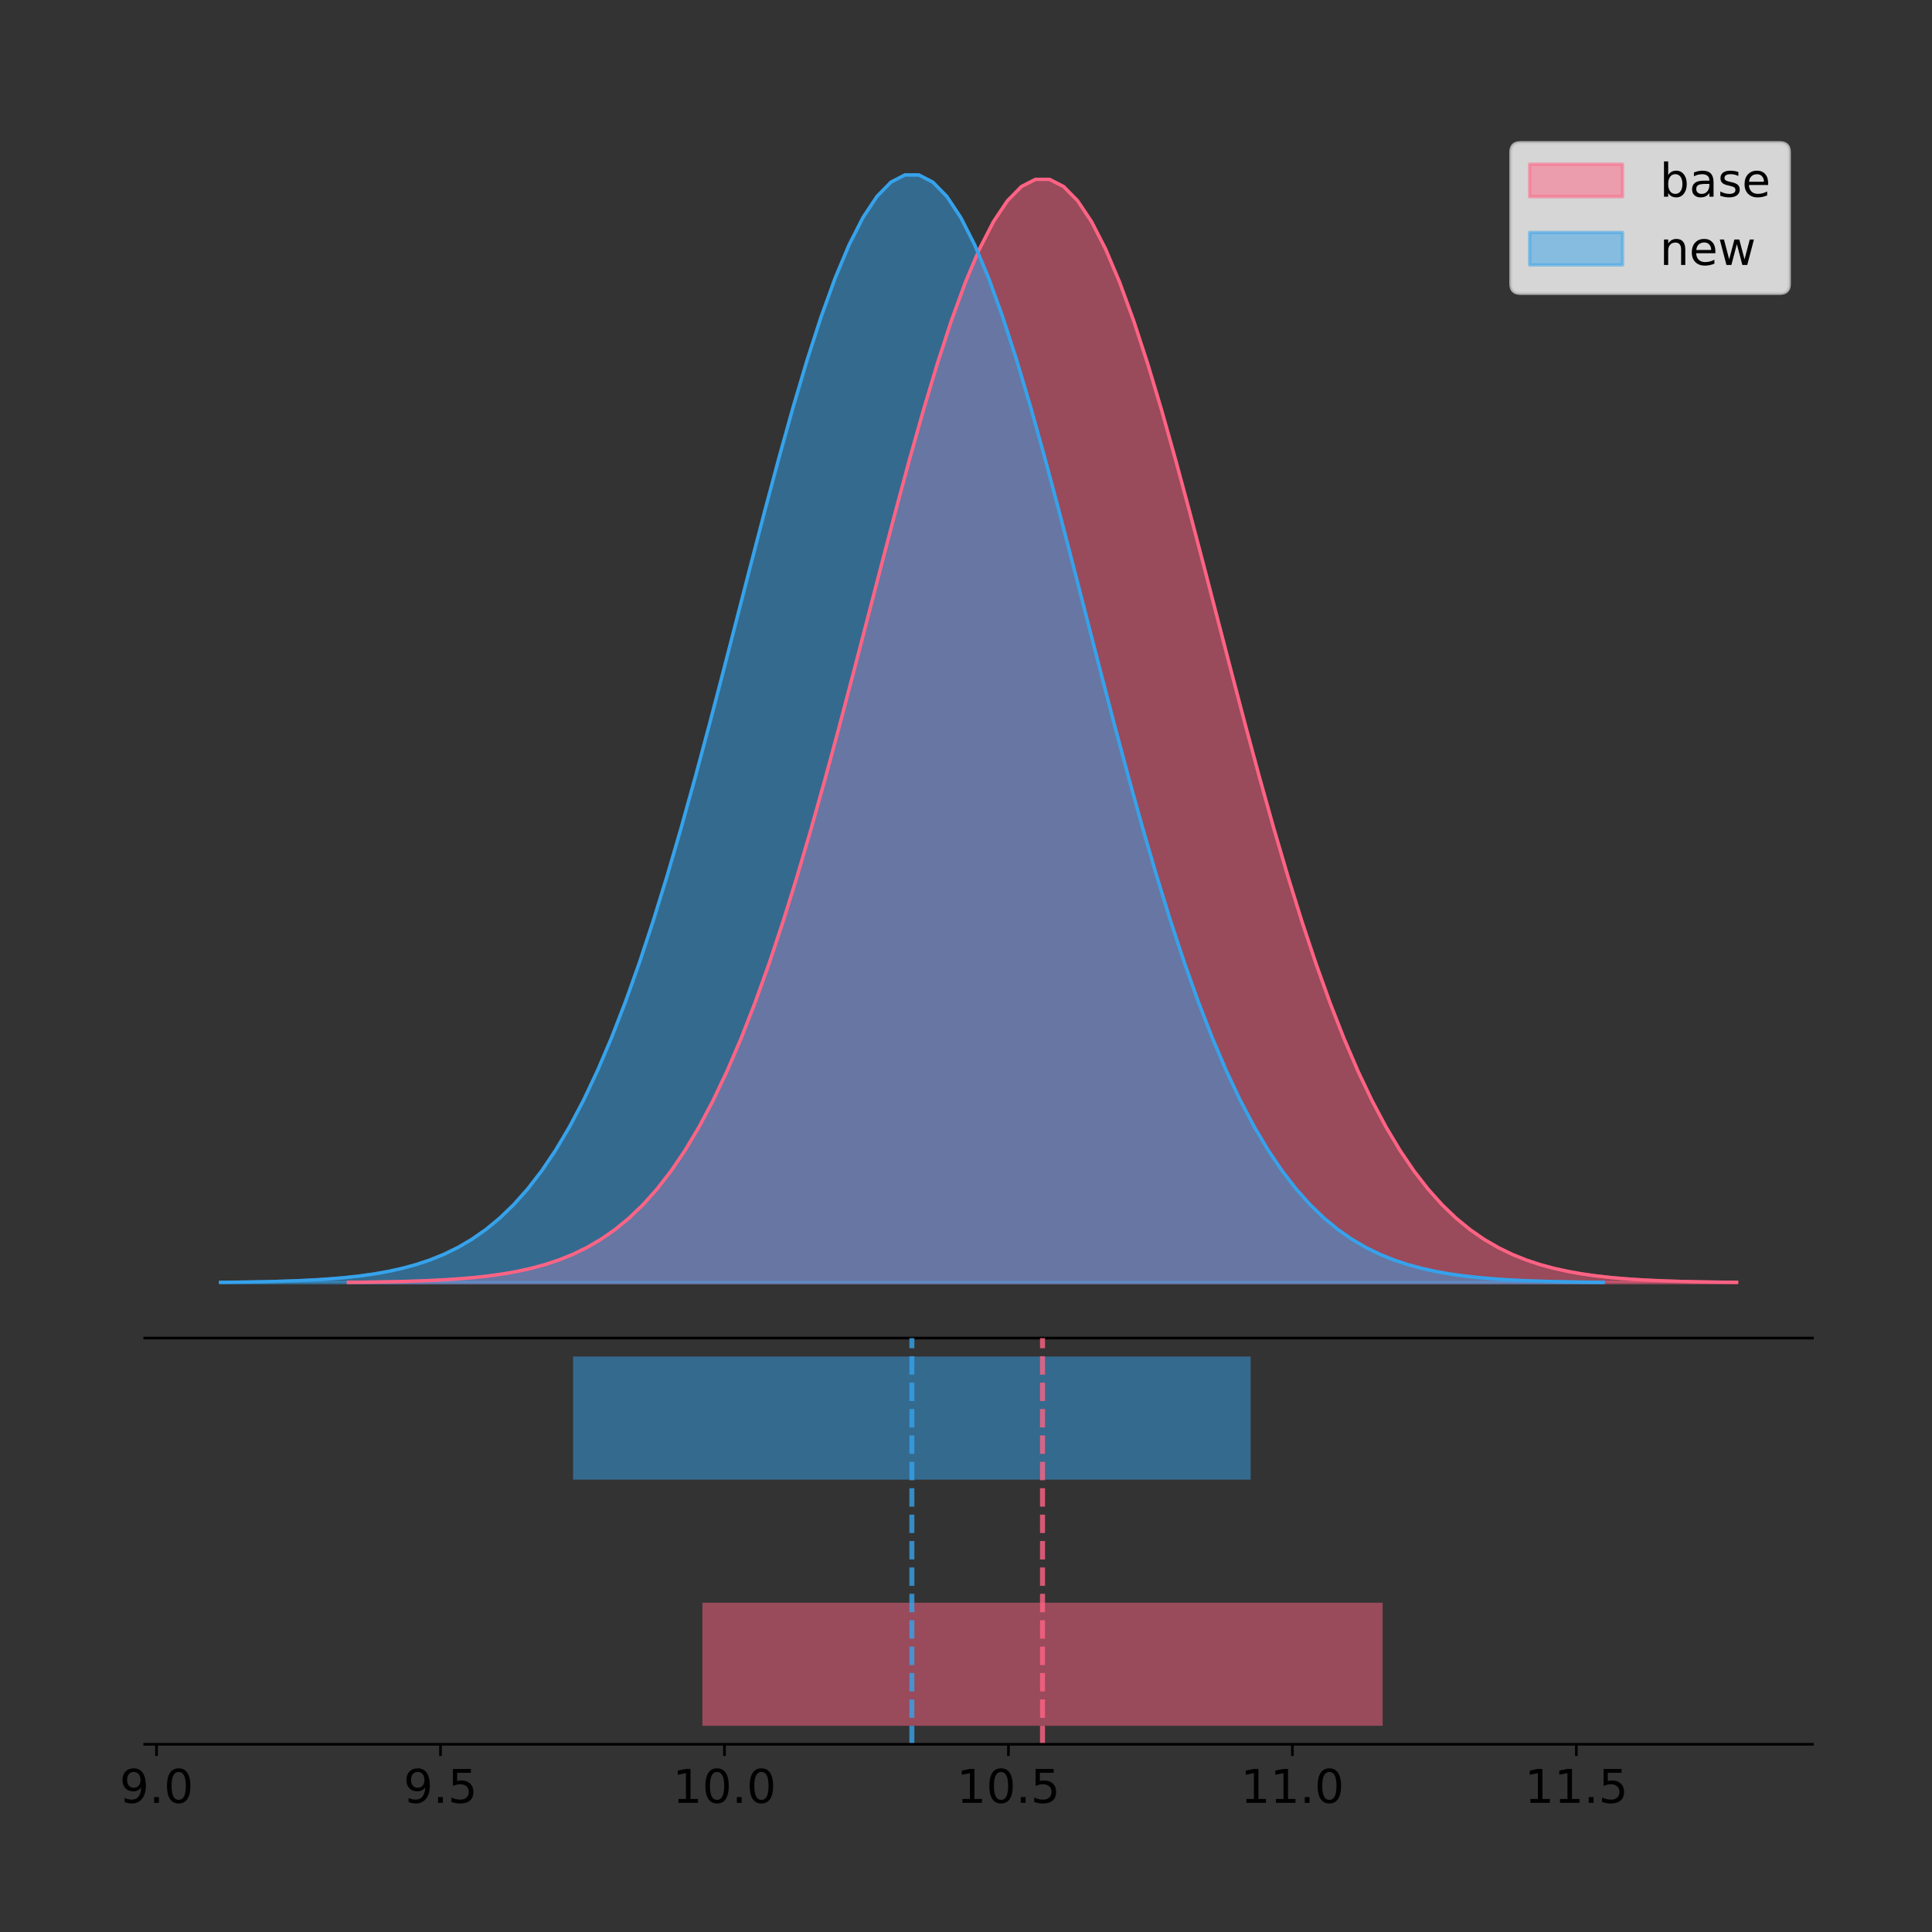 <?xml version="1.0" encoding="utf-8" standalone="no"?>
<!DOCTYPE svg PUBLIC "-//W3C//DTD SVG 1.1//EN"
  "http://www.w3.org/Graphics/SVG/1.1/DTD/svg11.dtd">
<!-- Created with matplotlib (https://matplotlib.org/) -->
<svg height="581.789pt" version="1.1" viewBox="0 0 581.773 581.789" width="581.773pt" xmlns="http://www.w3.org/2000/svg" xmlns:xlink="http://www.w3.org/1999/xlink">
 <rect x="0" y="0" width="581.773" height="581.789" fill="#333333" stroke="none"/>
 <defs>
  <style type="text/css">
*{stroke-linecap:butt;stroke-linejoin:round;}
  </style>
 </defs>
 <g id="figure_1">
  <g id="patch_1">
   <path d="M 0 581.789 
L 581.773 581.789 
L 581.773 0 
L 0 0 
z
" style="fill:none;"/>
  </g>
  <g id="axes_1">
   <g id="patch_2">
    <path d="M 43.573 402.93 
L 545.773 402.93 
L 545.773 36 
L 43.573 36 
z
" style="fill:none;"/>
   </g>
   <g id="PolyCollection_1">
    <defs>
     <path d="M 104.904 -195.538 
L 104.904 -195.65 
L 109.127 -195.692 
L 113.35 -195.748 
L 117.572 -195.824 
L 121.795 -195.924 
L 126.018 -196.055 
L 130.24 -196.228 
L 134.463 -196.451 
L 138.685 -196.74 
L 142.908 -197.108 
L 147.131 -197.577 
L 151.353 -198.169 
L 155.576 -198.909 
L 159.799 -199.831 
L 164.021 -200.968 
L 168.244 -202.363 
L 172.467 -204.059 
L 176.689 -206.109 
L 180.912 -208.565 
L 185.135 -211.488 
L 189.357 -214.94 
L 193.58 -218.984 
L 197.802 -223.688 
L 202.025 -229.116 
L 206.248 -235.329 
L 210.47 -242.385 
L 214.693 -250.334 
L 218.916 -259.214 
L 223.138 -269.051 
L 227.361 -279.856 
L 231.584 -291.619 
L 235.806 -304.31 
L 240.029 -317.877 
L 244.251 -332.24 
L 248.474 -347.296 
L 252.697 -362.913 
L 256.919 -378.935 
L 261.142 -395.183 
L 265.365 -411.457 
L 269.587 -427.537 
L 273.81 -443.192 
L 278.033 -458.182 
L 282.255 -472.267 
L 286.478 -485.21 
L 290.701 -496.785 
L 294.923 -506.783 
L 299.146 -515.019 
L 303.368 -521.34 
L 307.591 -525.622 
L 311.814 -527.785 
L 316.036 -527.785 
L 320.259 -525.622 
L 324.482 -521.34 
L 328.704 -515.019 
L 332.927 -506.783 
L 337.15 -496.785 
L 341.372 -485.21 
L 345.595 -472.267 
L 349.818 -458.182 
L 354.04 -443.192 
L 358.263 -427.537 
L 362.485 -411.457 
L 366.708 -395.183 
L 370.931 -378.935 
L 375.153 -362.913 
L 379.376 -347.296 
L 383.599 -332.24 
L 387.821 -317.877 
L 392.044 -304.31 
L 396.267 -291.619 
L 400.489 -279.856 
L 404.712 -269.051 
L 408.934 -259.214 
L 413.157 -250.334 
L 417.38 -242.385 
L 421.602 -235.329 
L 425.825 -229.116 
L 430.048 -223.688 
L 434.27 -218.984 
L 438.493 -214.94 
L 442.716 -211.488 
L 446.938 -208.565 
L 451.161 -206.109 
L 455.384 -204.059 
L 459.606 -202.363 
L 463.829 -200.968 
L 468.051 -199.831 
L 472.274 -198.909 
L 476.497 -198.169 
L 480.719 -197.577 
L 484.942 -197.108 
L 489.165 -196.74 
L 493.387 -196.451 
L 497.61 -196.228 
L 501.833 -196.055 
L 506.055 -195.924 
L 510.278 -195.824 
L 514.5 -195.748 
L 518.723 -195.692 
L 522.946 -195.65 
L 522.946 -195.538 
L 522.946 -195.538 
L 518.723 -195.538 
L 514.5 -195.538 
L 510.278 -195.538 
L 506.055 -195.538 
L 501.833 -195.538 
L 497.61 -195.538 
L 493.387 -195.538 
L 489.165 -195.538 
L 484.942 -195.538 
L 480.719 -195.538 
L 476.497 -195.538 
L 472.274 -195.538 
L 468.051 -195.538 
L 463.829 -195.538 
L 459.606 -195.538 
L 455.384 -195.538 
L 451.161 -195.538 
L 446.938 -195.538 
L 442.716 -195.538 
L 438.493 -195.538 
L 434.27 -195.538 
L 430.048 -195.538 
L 425.825 -195.538 
L 421.602 -195.538 
L 417.38 -195.538 
L 413.157 -195.538 
L 408.934 -195.538 
L 404.712 -195.538 
L 400.489 -195.538 
L 396.267 -195.538 
L 392.044 -195.538 
L 387.821 -195.538 
L 383.599 -195.538 
L 379.376 -195.538 
L 375.153 -195.538 
L 370.931 -195.538 
L 366.708 -195.538 
L 362.485 -195.538 
L 358.263 -195.538 
L 354.04 -195.538 
L 349.818 -195.538 
L 345.595 -195.538 
L 341.372 -195.538 
L 337.15 -195.538 
L 332.927 -195.538 
L 328.704 -195.538 
L 324.482 -195.538 
L 320.259 -195.538 
L 316.036 -195.538 
L 311.814 -195.538 
L 307.591 -195.538 
L 303.368 -195.538 
L 299.146 -195.538 
L 294.923 -195.538 
L 290.701 -195.538 
L 286.478 -195.538 
L 282.255 -195.538 
L 278.033 -195.538 
L 273.81 -195.538 
L 269.587 -195.538 
L 265.365 -195.538 
L 261.142 -195.538 
L 256.919 -195.538 
L 252.697 -195.538 
L 248.474 -195.538 
L 244.251 -195.538 
L 240.029 -195.538 
L 235.806 -195.538 
L 231.584 -195.538 
L 227.361 -195.538 
L 223.138 -195.538 
L 218.916 -195.538 
L 214.693 -195.538 
L 210.47 -195.538 
L 206.248 -195.538 
L 202.025 -195.538 
L 197.802 -195.538 
L 193.58 -195.538 
L 189.357 -195.538 
L 185.135 -195.538 
L 180.912 -195.538 
L 176.689 -195.538 
L 172.467 -195.538 
L 168.244 -195.538 
L 164.021 -195.538 
L 159.799 -195.538 
L 155.576 -195.538 
L 151.353 -195.538 
L 147.131 -195.538 
L 142.908 -195.538 
L 138.685 -195.538 
L 134.463 -195.538 
L 130.24 -195.538 
L 126.018 -195.538 
L 121.795 -195.538 
L 117.572 -195.538 
L 113.35 -195.538 
L 109.127 -195.538 
L 104.904 -195.538 
z
" id="m883c6899eb" style="stroke:#ff6384;stroke-opacity:0.5;"/>
    </defs>
    <g clip-path="url(#p2cb81bbe96)">
     <use style="fill:#ff6384;fill-opacity:0.5;stroke:#ff6384;stroke-opacity:0.5;" x="0" xlink:href="#m883c6899eb" y="581.789"/>
    </g>
   </g>
   <g id="PolyCollection_2">
    <defs>
     <path d="M 66.4 -195.538 
L 66.4 -195.65 
L 70.606 -195.692 
L 74.812 -195.749 
L 79.018 -195.825 
L 83.224 -195.925 
L 87.43 -196.058 
L 91.635 -196.23 
L 95.841 -196.455 
L 100.047 -196.744 
L 104.253 -197.115 
L 108.459 -197.585 
L 112.665 -198.179 
L 116.871 -198.923 
L 121.076 -199.848 
L 125.282 -200.99 
L 129.488 -202.39 
L 133.694 -204.093 
L 137.9 -206.151 
L 142.106 -208.617 
L 146.312 -211.552 
L 150.517 -215.017 
L 154.723 -219.078 
L 158.929 -223.801 
L 163.135 -229.25 
L 167.341 -235.488 
L 171.547 -242.572 
L 175.753 -250.552 
L 179.958 -259.468 
L 184.164 -269.344 
L 188.37 -280.192 
L 192.576 -292.002 
L 196.782 -304.744 
L 200.988 -318.365 
L 205.194 -332.786 
L 209.399 -347.901 
L 213.605 -363.58 
L 217.811 -379.667 
L 222.017 -395.98 
L 226.223 -412.318 
L 230.429 -428.462 
L 234.635 -444.18 
L 238.84 -459.23 
L 243.046 -473.372 
L 247.252 -486.366 
L 251.458 -497.987 
L 255.664 -508.025 
L 259.87 -516.294 
L 264.076 -522.64 
L 268.281 -526.94 
L 272.487 -529.111 
L 276.693 -529.111 
L 280.899 -526.94 
L 285.105 -522.64 
L 289.311 -516.294 
L 293.517 -508.025 
L 297.722 -497.987 
L 301.928 -486.366 
L 306.134 -473.372 
L 310.34 -459.23 
L 314.546 -444.18 
L 318.752 -428.462 
L 322.958 -412.318 
L 327.163 -395.98 
L 331.369 -379.667 
L 335.575 -363.58 
L 339.781 -347.901 
L 343.987 -332.786 
L 348.193 -318.365 
L 352.399 -304.744 
L 356.604 -292.002 
L 360.81 -280.192 
L 365.016 -269.344 
L 369.222 -259.468 
L 373.428 -250.552 
L 377.634 -242.572 
L 381.84 -235.488 
L 386.045 -229.25 
L 390.251 -223.801 
L 394.457 -219.078 
L 398.663 -215.017 
L 402.869 -211.552 
L 407.075 -208.617 
L 411.281 -206.151 
L 415.486 -204.093 
L 419.692 -202.39 
L 423.898 -200.99 
L 428.104 -199.848 
L 432.31 -198.923 
L 436.516 -198.179 
L 440.722 -197.585 
L 444.927 -197.115 
L 449.133 -196.744 
L 453.339 -196.455 
L 457.545 -196.23 
L 461.751 -196.058 
L 465.957 -195.925 
L 470.163 -195.825 
L 474.368 -195.749 
L 478.574 -195.692 
L 482.78 -195.65 
L 482.78 -195.538 
L 482.78 -195.538 
L 478.574 -195.538 
L 474.368 -195.538 
L 470.163 -195.538 
L 465.957 -195.538 
L 461.751 -195.538 
L 457.545 -195.538 
L 453.339 -195.538 
L 449.133 -195.538 
L 444.927 -195.538 
L 440.722 -195.538 
L 436.516 -195.538 
L 432.31 -195.538 
L 428.104 -195.538 
L 423.898 -195.538 
L 419.692 -195.538 
L 415.486 -195.538 
L 411.281 -195.538 
L 407.075 -195.538 
L 402.869 -195.538 
L 398.663 -195.538 
L 394.457 -195.538 
L 390.251 -195.538 
L 386.045 -195.538 
L 381.84 -195.538 
L 377.634 -195.538 
L 373.428 -195.538 
L 369.222 -195.538 
L 365.016 -195.538 
L 360.81 -195.538 
L 356.604 -195.538 
L 352.399 -195.538 
L 348.193 -195.538 
L 343.987 -195.538 
L 339.781 -195.538 
L 335.575 -195.538 
L 331.369 -195.538 
L 327.163 -195.538 
L 322.958 -195.538 
L 318.752 -195.538 
L 314.546 -195.538 
L 310.34 -195.538 
L 306.134 -195.538 
L 301.928 -195.538 
L 297.722 -195.538 
L 293.517 -195.538 
L 289.311 -195.538 
L 285.105 -195.538 
L 280.899 -195.538 
L 276.693 -195.538 
L 272.487 -195.538 
L 268.281 -195.538 
L 264.076 -195.538 
L 259.87 -195.538 
L 255.664 -195.538 
L 251.458 -195.538 
L 247.252 -195.538 
L 243.046 -195.538 
L 238.84 -195.538 
L 234.635 -195.538 
L 230.429 -195.538 
L 226.223 -195.538 
L 222.017 -195.538 
L 217.811 -195.538 
L 213.605 -195.538 
L 209.399 -195.538 
L 205.194 -195.538 
L 200.988 -195.538 
L 196.782 -195.538 
L 192.576 -195.538 
L 188.37 -195.538 
L 184.164 -195.538 
L 179.958 -195.538 
L 175.753 -195.538 
L 171.547 -195.538 
L 167.341 -195.538 
L 163.135 -195.538 
L 158.929 -195.538 
L 154.723 -195.538 
L 150.517 -195.538 
L 146.312 -195.538 
L 142.106 -195.538 
L 137.9 -195.538 
L 133.694 -195.538 
L 129.488 -195.538 
L 125.282 -195.538 
L 121.076 -195.538 
L 116.871 -195.538 
L 112.665 -195.538 
L 108.459 -195.538 
L 104.253 -195.538 
L 100.047 -195.538 
L 95.841 -195.538 
L 91.635 -195.538 
L 87.43 -195.538 
L 83.224 -195.538 
L 79.018 -195.538 
L 74.812 -195.538 
L 70.606 -195.538 
L 66.4 -195.538 
z
" id="m145115422e" style="stroke:#36a2eb;stroke-opacity:0.5;"/>
    </defs>
    <g clip-path="url(#p2cb81bbe96)">
     <use style="fill:#36a2eb;fill-opacity:0.5;stroke:#36a2eb;stroke-opacity:0.5;" x="0" xlink:href="#m145115422e" y="581.789"/>
    </g>
   </g>
   <g id="line2d_1">
    <path clip-path="url(#p2cb81bbe96)" d="M 104.904 386.14 
L 109.127 386.098 
L 113.35 386.041 
L 117.572 385.966 
L 121.795 385.866 
L 126.018 385.734 
L 130.24 385.562 
L 134.463 385.338 
L 138.685 385.05 
L 142.908 384.681 
L 147.131 384.212 
L 151.353 383.621 
L 155.576 382.88 
L 159.799 381.959 
L 164.021 380.821 
L 168.244 379.427 
L 172.467 377.73 
L 176.689 375.681 
L 180.912 373.224 
L 185.135 370.301 
L 189.357 366.85 
L 193.58 362.805 
L 197.802 358.101 
L 202.025 352.673 
L 206.248 346.46 
L 210.47 339.404 
L 214.693 331.456 
L 218.916 322.576 
L 223.138 312.738 
L 227.361 301.934 
L 231.584 290.171 
L 235.806 277.479 
L 240.029 263.912 
L 244.251 249.549 
L 248.474 234.494 
L 252.697 218.877 
L 256.919 202.854 
L 261.142 186.606 
L 265.365 170.333 
L 269.587 154.253 
L 273.81 138.598 
L 278.033 123.607 
L 282.255 109.522 
L 286.478 96.579 
L 290.701 85.005 
L 294.923 75.007 
L 299.146 66.77 
L 303.368 60.45 
L 307.591 56.167 
L 311.814 54.004 
L 316.036 54.004 
L 320.259 56.167 
L 324.482 60.45 
L 328.704 66.77 
L 332.927 75.007 
L 337.15 85.005 
L 341.372 96.579 
L 345.595 109.522 
L 349.818 123.607 
L 354.04 138.598 
L 358.263 154.253 
L 362.485 170.333 
L 366.708 186.606 
L 370.931 202.854 
L 375.153 218.877 
L 379.376 234.494 
L 383.599 249.549 
L 387.821 263.912 
L 392.044 277.479 
L 396.267 290.171 
L 400.489 301.934 
L 404.712 312.738 
L 408.934 322.576 
L 413.157 331.456 
L 417.38 339.404 
L 421.602 346.46 
L 425.825 352.673 
L 430.048 358.101 
L 434.27 362.805 
L 438.493 366.85 
L 442.716 370.301 
L 446.938 373.224 
L 451.161 375.681 
L 455.384 377.73 
L 459.606 379.427 
L 463.829 380.821 
L 468.051 381.959 
L 472.274 382.88 
L 476.497 383.621 
L 480.719 384.212 
L 484.942 384.681 
L 489.165 385.05 
L 493.387 385.338 
L 497.61 385.562 
L 501.833 385.734 
L 506.055 385.866 
L 510.278 385.966 
L 514.5 386.041 
L 518.723 386.098 
L 522.946 386.14 
" style="fill:none;stroke:#ff6384;stroke-linecap:square;"/>
   </g>
   <g id="line2d_2">
    <path clip-path="url(#p2cb81bbe96)" d="M 66.4 386.139 
L 70.606 386.097 
L 74.812 386.04 
L 79.018 385.965 
L 83.224 385.864 
L 87.43 385.732 
L 91.635 385.559 
L 95.841 385.334 
L 100.047 385.045 
L 104.253 384.675 
L 108.459 384.204 
L 112.665 383.61 
L 116.871 382.867 
L 121.076 381.941 
L 125.282 380.799 
L 129.488 379.399 
L 133.694 377.696 
L 137.9 375.639 
L 142.106 373.172 
L 146.312 370.238 
L 150.517 366.772 
L 154.723 362.711 
L 158.929 357.989 
L 163.135 352.539 
L 167.341 346.301 
L 171.547 339.217 
L 175.753 331.237 
L 179.958 322.322 
L 184.164 312.445 
L 188.37 301.597 
L 192.576 289.787 
L 196.782 277.045 
L 200.988 263.424 
L 205.194 249.004 
L 209.399 233.888 
L 213.605 218.209 
L 217.811 202.123 
L 222.017 185.809 
L 226.223 169.471 
L 230.429 153.327 
L 234.635 137.61 
L 238.84 122.559 
L 243.046 108.418 
L 247.252 95.423 
L 251.458 83.803 
L 255.664 73.765 
L 259.87 65.495 
L 264.076 59.15 
L 268.281 54.85 
L 272.487 52.679 
L 276.693 52.679 
L 280.899 54.85 
L 285.105 59.15 
L 289.311 65.495 
L 293.517 73.765 
L 297.722 83.803 
L 301.928 95.423 
L 306.134 108.418 
L 310.34 122.559 
L 314.546 137.61 
L 318.752 153.327 
L 322.958 169.471 
L 327.163 185.809 
L 331.369 202.123 
L 335.575 218.209 
L 339.781 233.888 
L 343.987 249.004 
L 348.193 263.424 
L 352.399 277.045 
L 356.604 289.787 
L 360.81 301.597 
L 365.016 312.445 
L 369.222 322.322 
L 373.428 331.237 
L 377.634 339.217 
L 381.84 346.301 
L 386.045 352.539 
L 390.251 357.989 
L 394.457 362.711 
L 398.663 366.772 
L 402.869 370.238 
L 407.075 373.172 
L 411.281 375.639 
L 415.486 377.696 
L 419.692 379.399 
L 423.898 380.799 
L 428.104 381.941 
L 432.31 382.867 
L 436.516 383.61 
L 440.722 384.204 
L 444.927 384.675 
L 449.133 385.045 
L 453.339 385.334 
L 457.545 385.559 
L 461.751 385.732 
L 465.957 385.864 
L 470.163 385.965 
L 474.368 386.04 
L 478.574 386.097 
L 482.78 386.139 
" style="fill:none;stroke:#36a2eb;stroke-linecap:square;"/>
   </g>
   <g id="patch_3">
    <path d="M 43.573 402.93 
L 545.773 402.93 
" style="fill:none;stroke:#000000;stroke-linecap:square;stroke-linejoin:miter;stroke-width:0.8;"/>
   </g>
   <g id="legend_1">
    <g id="patch_4">
     <path d="M 457.798 88.299 
L 535.973 88.299 
Q 538.773 88.299 538.773 85.499 
L 538.773 45.8 
Q 538.773 43 535.973 43 
L 457.798 43 
Q 454.998 43 454.998 45.8 
L 454.998 85.499 
Q 454.998 88.299 457.798 88.299 
z
" style="fill:#ffffff;opacity:0.8;stroke:#cccccc;stroke-linejoin:miter;"/>
    </g>
    <g id="patch_5">
     <path d="M 460.598 59.238 
L 488.598 59.238 
L 488.598 49.438 
L 460.598 49.438 
z
" style="fill:#ff6384;opacity:0.5;stroke:#ff6384;stroke-linejoin:miter;"/>
    </g>
    <g id="text_1">
     <!-- base -->
     <defs>
      <path d="M 48.688 27.297 
Q 48.688 37.203 44.609 42.844 
Q 40.531 48.484 33.406 48.484 
Q 26.266 48.484 22.188 42.844 
Q 18.109 37.203 18.109 27.297 
Q 18.109 17.391 22.188 11.75 
Q 26.266 6.109 33.406 6.109 
Q 40.531 6.109 44.609 11.75 
Q 48.688 17.391 48.688 27.297 
z
M 18.109 46.391 
Q 20.953 51.266 25.266 53.625 
Q 29.594 56 35.594 56 
Q 45.562 56 51.781 48.094 
Q 58.016 40.188 58.016 27.297 
Q 58.016 14.406 51.781 6.484 
Q 45.562 -1.422 35.594 -1.422 
Q 29.594 -1.422 25.266 0.953 
Q 20.953 3.328 18.109 8.203 
L 18.109 0 
L 9.078 0 
L 9.078 75.984 
L 18.109 75.984 
z
" id="DejaVuSans-98"/>
      <path d="M 34.281 27.484 
Q 23.391 27.484 19.188 25 
Q 14.984 22.516 14.984 16.5 
Q 14.984 11.719 18.141 8.906 
Q 21.297 6.109 26.703 6.109 
Q 34.188 6.109 38.703 11.406 
Q 43.219 16.703 43.219 25.484 
L 43.219 27.484 
z
M 52.203 31.203 
L 52.203 0 
L 43.219 0 
L 43.219 8.297 
Q 40.141 3.328 35.547 0.953 
Q 30.953 -1.422 24.312 -1.422 
Q 15.922 -1.422 10.953 3.297 
Q 6 8.016 6 15.922 
Q 6 25.141 12.172 29.828 
Q 18.359 34.516 30.609 34.516 
L 43.219 34.516 
L 43.219 35.406 
Q 43.219 41.609 39.141 45 
Q 35.062 48.391 27.688 48.391 
Q 23 48.391 18.547 47.266 
Q 14.109 46.141 10.016 43.891 
L 10.016 52.203 
Q 14.938 54.109 19.578 55.047 
Q 24.219 56 28.609 56 
Q 40.484 56 46.344 49.844 
Q 52.203 43.703 52.203 31.203 
z
" id="DejaVuSans-97"/>
      <path d="M 44.281 53.078 
L 44.281 44.578 
Q 40.484 46.531 36.375 47.5 
Q 32.281 48.484 27.875 48.484 
Q 21.188 48.484 17.844 46.438 
Q 14.5 44.391 14.5 40.281 
Q 14.5 37.156 16.891 35.375 
Q 19.281 33.594 26.516 31.984 
L 29.594 31.297 
Q 39.156 29.25 43.188 25.516 
Q 47.219 21.781 47.219 15.094 
Q 47.219 7.469 41.188 3.016 
Q 35.156 -1.422 24.609 -1.422 
Q 20.219 -1.422 15.453 -0.562 
Q 10.688 0.297 5.422 2 
L 5.422 11.281 
Q 10.406 8.688 15.234 7.391 
Q 20.062 6.109 24.812 6.109 
Q 31.156 6.109 34.562 8.281 
Q 37.984 10.453 37.984 14.406 
Q 37.984 18.062 35.516 20.016 
Q 33.062 21.969 24.703 23.781 
L 21.578 24.516 
Q 13.234 26.266 9.516 29.906 
Q 5.812 33.547 5.812 39.891 
Q 5.812 47.609 11.281 51.797 
Q 16.75 56 26.812 56 
Q 31.781 56 36.172 55.266 
Q 40.578 54.547 44.281 53.078 
z
" id="DejaVuSans-115"/>
      <path d="M 56.203 29.594 
L 56.203 25.203 
L 14.891 25.203 
Q 15.484 15.922 20.484 11.062 
Q 25.484 6.203 34.422 6.203 
Q 39.594 6.203 44.453 7.469 
Q 49.312 8.734 54.109 11.281 
L 54.109 2.781 
Q 49.266 0.734 44.188 -0.344 
Q 39.109 -1.422 33.891 -1.422 
Q 20.797 -1.422 13.156 6.188 
Q 5.516 13.812 5.516 26.812 
Q 5.516 40.234 12.766 48.109 
Q 20.016 56 32.328 56 
Q 43.359 56 49.781 48.891 
Q 56.203 41.797 56.203 29.594 
z
M 47.219 32.234 
Q 47.125 39.594 43.094 43.984 
Q 39.062 48.391 32.422 48.391 
Q 24.906 48.391 20.391 44.141 
Q 15.875 39.891 15.188 32.172 
z
" id="DejaVuSans-101"/>
     </defs>
     <g transform="translate(499.798 59.238)scale(0.14 -0.14)">
      <use xlink:href="#DejaVuSans-98"/>
      <use x="63.477" xlink:href="#DejaVuSans-97"/>
      <use x="124.756" xlink:href="#DejaVuSans-115"/>
      <use x="176.855" xlink:href="#DejaVuSans-101"/>
     </g>
    </g>
    <g id="patch_6">
     <path d="M 460.598 79.787 
L 488.598 79.787 
L 488.598 69.987 
L 460.598 69.987 
z
" style="fill:#36a2eb;opacity:0.5;stroke:#36a2eb;stroke-linejoin:miter;"/>
    </g>
    <g id="text_2">
     <!-- new -->
     <defs>
      <path d="M 54.891 33.016 
L 54.891 0 
L 45.906 0 
L 45.906 32.719 
Q 45.906 40.484 42.875 44.328 
Q 39.844 48.188 33.797 48.188 
Q 26.516 48.188 22.312 43.547 
Q 18.109 38.922 18.109 30.906 
L 18.109 0 
L 9.078 0 
L 9.078 54.688 
L 18.109 54.688 
L 18.109 46.188 
Q 21.344 51.125 25.703 53.562 
Q 30.078 56 35.797 56 
Q 45.219 56 50.047 50.172 
Q 54.891 44.344 54.891 33.016 
z
" id="DejaVuSans-110"/>
      <path d="M 4.203 54.688 
L 13.188 54.688 
L 24.422 12.016 
L 35.594 54.688 
L 46.188 54.688 
L 57.422 12.016 
L 68.609 54.688 
L 77.594 54.688 
L 63.281 0 
L 52.688 0 
L 40.922 44.828 
L 29.109 0 
L 18.5 0 
z
" id="DejaVuSans-119"/>
     </defs>
     <g transform="translate(499.798 79.787)scale(0.14 -0.14)">
      <use xlink:href="#DejaVuSans-110"/>
      <use x="63.379" xlink:href="#DejaVuSans-101"/>
      <use x="124.902" xlink:href="#DejaVuSans-119"/>
     </g>
    </g>
   </g>
  </g>
  <g id="axes_2">
   <g id="patch_7">
    <path d="M 43.573 525.24 
L 545.773 525.24 
L 545.773 402.93 
L 43.573 402.93 
z
" style="fill:none;"/>
   </g>
   <g id="patch_8">
    <path clip-path="url(#p1534a07535)" d="M 211.505 519.68 
L 416.345 519.68 
L 416.345 482.617 
L 211.505 482.617 
z
" style="fill:#ff6384;opacity:0.5;"/>
   </g>
   <g id="patch_9">
    <path clip-path="url(#p1534a07535)" d="M 172.577 445.553 
L 376.603 445.553 
L 376.603 408.49 
L 172.577 408.49 
z
" style="fill:#36a2eb;opacity:0.5;"/>
   </g>
   <g id="matplotlib.axis_1">
    <g id="xtick_1">
     <g id="line2d_3">
      <defs>
       <path d="M 0 0 
L 0 3.5 
" id="m25e95da6ca" style="stroke:#000000;stroke-width:0.8;"/>
      </defs>
      <g>
       <use style="stroke:#000000;stroke-width:0.8;" x="47.132" xlink:href="#m25e95da6ca" y="525.24"/>
      </g>
     </g>
     <g id="text_3">
      <!-- 9.0 -->
      <defs>
       <path d="M 10.984 1.516 
L 10.984 10.5 
Q 14.703 8.734 18.5 7.812 
Q 22.312 6.891 25.984 6.891 
Q 35.75 6.891 40.891 13.453 
Q 46.047 20.016 46.781 33.406 
Q 43.953 29.203 39.594 26.953 
Q 35.25 24.703 29.984 24.703 
Q 19.047 24.703 12.672 31.312 
Q 6.297 37.938 6.297 49.422 
Q 6.297 60.641 12.938 67.422 
Q 19.578 74.219 30.609 74.219 
Q 43.266 74.219 49.922 64.516 
Q 56.594 54.828 56.594 36.375 
Q 56.594 19.141 48.406 8.859 
Q 40.234 -1.422 26.422 -1.422 
Q 22.703 -1.422 18.891 -0.688 
Q 15.094 0.047 10.984 1.516 
z
M 30.609 32.422 
Q 37.25 32.422 41.125 36.953 
Q 45.016 41.5 45.016 49.422 
Q 45.016 57.281 41.125 61.844 
Q 37.25 66.406 30.609 66.406 
Q 23.969 66.406 20.094 61.844 
Q 16.219 57.281 16.219 49.422 
Q 16.219 41.5 20.094 36.953 
Q 23.969 32.422 30.609 32.422 
z
" id="DejaVuSans-57"/>
       <path d="M 10.688 12.406 
L 21 12.406 
L 21 0 
L 10.688 0 
z
" id="DejaVuSans-46"/>
       <path d="M 31.781 66.406 
Q 24.172 66.406 20.328 58.906 
Q 16.5 51.422 16.5 36.375 
Q 16.5 21.391 20.328 13.891 
Q 24.172 6.391 31.781 6.391 
Q 39.453 6.391 43.281 13.891 
Q 47.125 21.391 47.125 36.375 
Q 47.125 51.422 43.281 58.906 
Q 39.453 66.406 31.781 66.406 
z
M 31.781 74.219 
Q 44.047 74.219 50.516 64.516 
Q 56.984 54.828 56.984 36.375 
Q 56.984 17.969 50.516 8.266 
Q 44.047 -1.422 31.781 -1.422 
Q 19.531 -1.422 13.062 8.266 
Q 6.594 17.969 6.594 36.375 
Q 6.594 54.828 13.062 64.516 
Q 19.531 74.219 31.781 74.219 
z
" id="DejaVuSans-48"/>
      </defs>
      <g transform="translate(36 542.878)scale(0.14 -0.14)">
       <use xlink:href="#DejaVuSans-57"/>
       <use x="63.623" xlink:href="#DejaVuSans-46"/>
       <use x="95.41" xlink:href="#DejaVuSans-48"/>
      </g>
     </g>
    </g>
    <g id="xtick_2">
     <g id="line2d_4">
      <g>
       <use style="stroke:#000000;stroke-width:0.8;" x="132.643" xlink:href="#m25e95da6ca" y="525.24"/>
      </g>
     </g>
     <g id="text_4">
      <!-- 9.5 -->
      <defs>
       <path d="M 10.797 72.906 
L 49.516 72.906 
L 49.516 64.594 
L 19.828 64.594 
L 19.828 46.734 
Q 21.969 47.469 24.109 47.828 
Q 26.266 48.188 28.422 48.188 
Q 40.625 48.188 47.75 41.5 
Q 54.891 34.812 54.891 23.391 
Q 54.891 11.625 47.562 5.094 
Q 40.234 -1.422 26.906 -1.422 
Q 22.312 -1.422 17.547 -0.641 
Q 12.797 0.141 7.719 1.703 
L 7.719 11.625 
Q 12.109 9.234 16.797 8.062 
Q 21.484 6.891 26.703 6.891 
Q 35.156 6.891 40.078 11.328 
Q 45.016 15.766 45.016 23.391 
Q 45.016 31 40.078 35.438 
Q 35.156 39.891 26.703 39.891 
Q 22.75 39.891 18.812 39.016 
Q 14.891 38.141 10.797 36.281 
z
" id="DejaVuSans-53"/>
      </defs>
      <g transform="translate(121.511 542.878)scale(0.14 -0.14)">
       <use xlink:href="#DejaVuSans-57"/>
       <use x="63.623" xlink:href="#DejaVuSans-46"/>
       <use x="95.41" xlink:href="#DejaVuSans-53"/>
      </g>
     </g>
    </g>
    <g id="xtick_3">
     <g id="line2d_5">
      <g>
       <use style="stroke:#000000;stroke-width:0.8;" x="218.153" xlink:href="#m25e95da6ca" y="525.24"/>
      </g>
     </g>
     <g id="text_5">
      <!-- 10.0 -->
      <defs>
       <path d="M 12.406 8.297 
L 28.516 8.297 
L 28.516 63.922 
L 10.984 60.406 
L 10.984 69.391 
L 28.422 72.906 
L 38.281 72.906 
L 38.281 8.297 
L 54.391 8.297 
L 54.391 0 
L 12.406 0 
z
" id="DejaVuSans-49"/>
      </defs>
      <g transform="translate(202.567 542.878)scale(0.14 -0.14)">
       <use xlink:href="#DejaVuSans-49"/>
       <use x="63.623" xlink:href="#DejaVuSans-48"/>
       <use x="127.246" xlink:href="#DejaVuSans-46"/>
       <use x="159.033" xlink:href="#DejaVuSans-48"/>
      </g>
     </g>
    </g>
    <g id="xtick_4">
     <g id="line2d_6">
      <g>
       <use style="stroke:#000000;stroke-width:0.8;" x="303.664" xlink:href="#m25e95da6ca" y="525.24"/>
      </g>
     </g>
     <g id="text_6">
      <!-- 10.5 -->
      <g transform="translate(288.078 542.878)scale(0.14 -0.14)">
       <use xlink:href="#DejaVuSans-49"/>
       <use x="63.623" xlink:href="#DejaVuSans-48"/>
       <use x="127.246" xlink:href="#DejaVuSans-46"/>
       <use x="159.033" xlink:href="#DejaVuSans-53"/>
      </g>
     </g>
    </g>
    <g id="xtick_5">
     <g id="line2d_7">
      <g>
       <use style="stroke:#000000;stroke-width:0.8;" x="389.174" xlink:href="#m25e95da6ca" y="525.24"/>
      </g>
     </g>
     <g id="text_7">
      <!-- 11.0 -->
      <g transform="translate(373.588 542.878)scale(0.14 -0.14)">
       <use xlink:href="#DejaVuSans-49"/>
       <use x="63.623" xlink:href="#DejaVuSans-49"/>
       <use x="127.246" xlink:href="#DejaVuSans-46"/>
       <use x="159.033" xlink:href="#DejaVuSans-48"/>
      </g>
     </g>
    </g>
    <g id="xtick_6">
     <g id="line2d_8">
      <g>
       <use style="stroke:#000000;stroke-width:0.8;" x="474.685" xlink:href="#m25e95da6ca" y="525.24"/>
      </g>
     </g>
     <g id="text_8">
      <!-- 11.5 -->
      <g transform="translate(459.099 542.878)scale(0.14 -0.14)">
       <use xlink:href="#DejaVuSans-49"/>
       <use x="63.623" xlink:href="#DejaVuSans-49"/>
       <use x="127.246" xlink:href="#DejaVuSans-46"/>
       <use x="159.033" xlink:href="#DejaVuSans-53"/>
      </g>
     </g>
    </g>
   </g>
   <g id="line2d_9">
    <path clip-path="url(#p1534a07535)" d="M 313.925 525.24 
L 313.925 402.93 
" style="fill:none;stroke:#ff6384;stroke-dasharray:5.55,2.4;stroke-dashoffset:0;stroke-opacity:0.8;stroke-width:1.5;"/>
   </g>
   <g id="line2d_10">
    <path clip-path="url(#p1534a07535)" d="M 274.59 525.24 
L 274.59 402.93 
" style="fill:none;stroke:#36a2eb;stroke-dasharray:5.55,2.4;stroke-dashoffset:0;stroke-opacity:0.8;stroke-width:1.5;"/>
   </g>
   <g id="patch_10">
    <path d="M 43.573 525.24 
L 545.773 525.24 
" style="fill:none;stroke:#000000;stroke-linecap:square;stroke-linejoin:miter;stroke-width:0.8;"/>
   </g>
  </g>
 </g>
 <defs>
  <clipPath id="p2cb81bbe96">
   <rect height="366.93" width="502.2" x="43.573" y="36"/>
  </clipPath>
  <clipPath id="p1534a07535">
   <rect height="122.31" width="502.2" x="43.573" y="402.93"/>
  </clipPath>
 </defs>
</svg>
